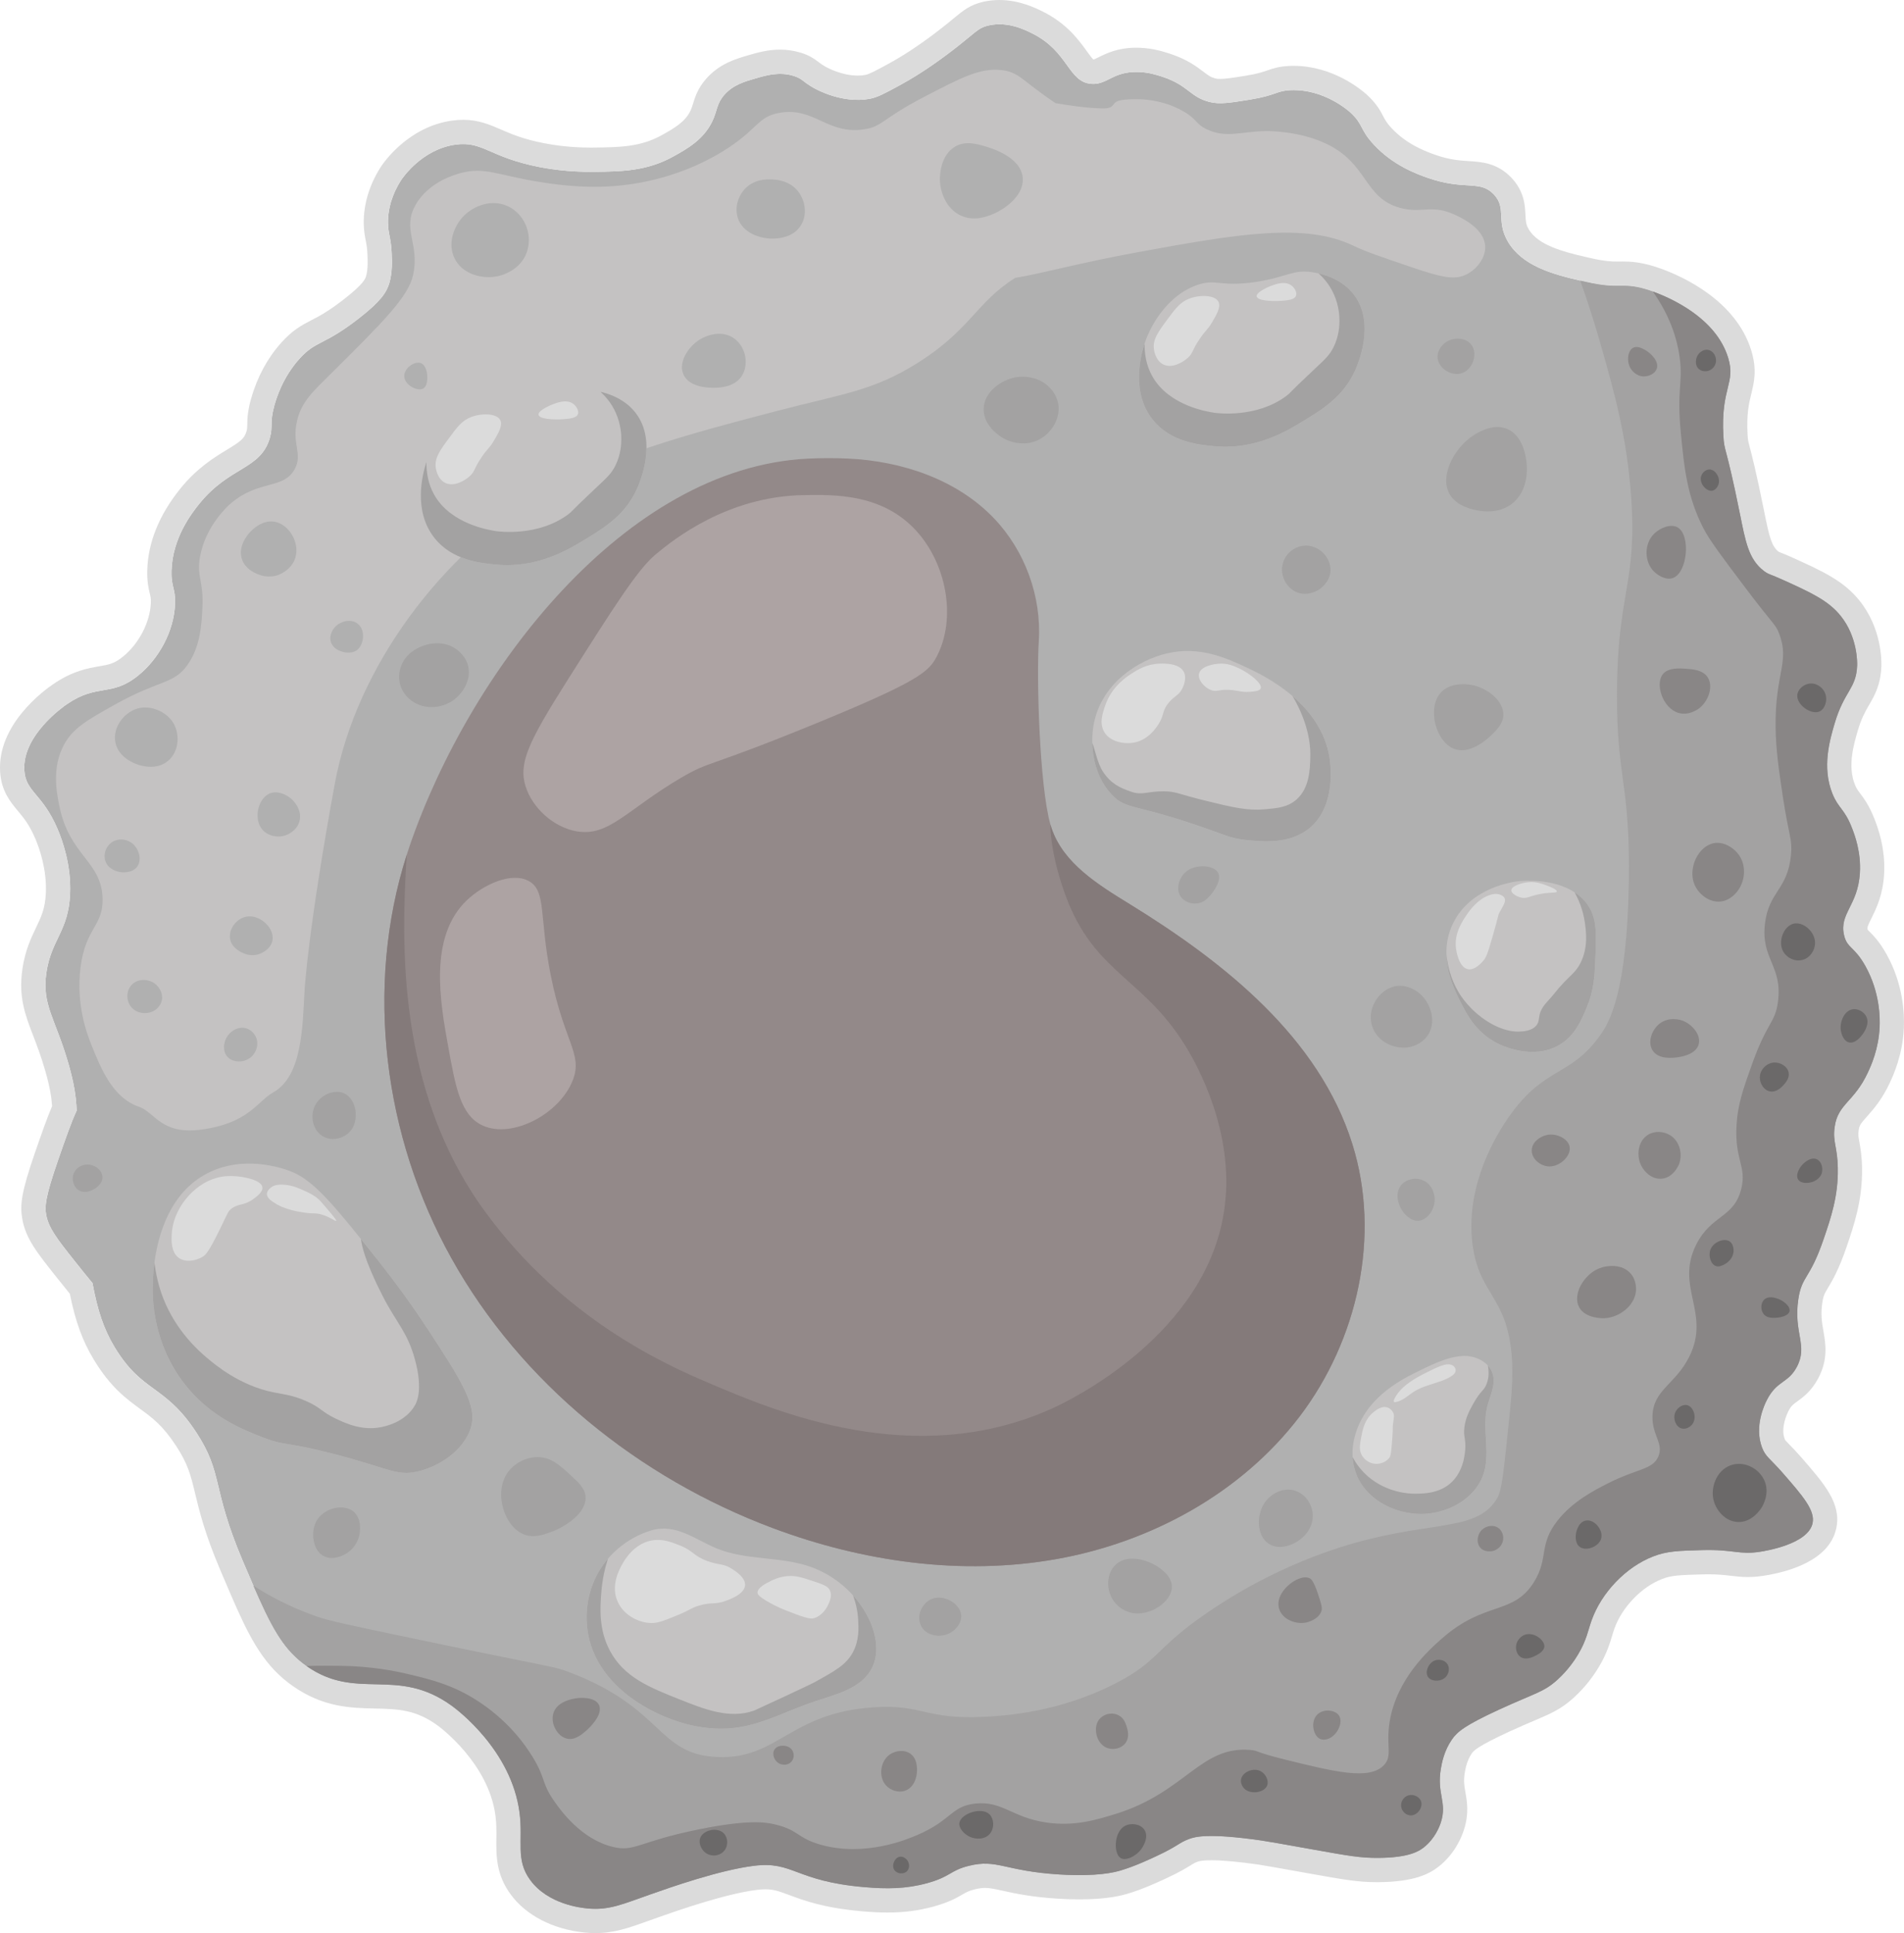 <?xml version="1.0" encoding="UTF-8"?>
<svg id="Capa_2" xmlns="http://www.w3.org/2000/svg" viewBox="0 0 629.395 638.997">
  <defs>
    <style>
      .cls-1 {
        fill: #898686;
      }

      .cls-2 {
        fill: #a3a2a2;
      }

      .cls-3 {
        fill: #c4c2c2;
      }

      .cls-4 {
        fill: #ada3a3;
      }

      .cls-5 {
        fill: #b0b0b0;
      }

      .cls-6 {
        fill: #dbdbdb;
      }

      .cls-7 {
        fill: #938989;
      }

      .cls-8 {
        fill: #6b6969;
      }

      .cls-9 {
        fill: #847a7a;
      }
    </style>
  </defs>
  <g id="Capa_1-2" data-name="Capa_1">
    <g>
      <g>
        <path class="cls-5" d="M621.344,339.445c-.32,7.29-2.77,12.68-3.91,15.13-4.55,9.78-9.92,10.29-10.96,18-.68,5.05.92,6.3,1.05,13.57.16,9.25-2.26,16.34-4.7,23.48-4.63,13.55-7.16,11.94-8.35,19.82-1.69,11.21,3.31,15.28-.52,22.44-2.93,5.48-6.54,4.34-9.91,10.95-.73,1.42-4.22,8.66-1.57,15.66,1.18,3.09,2.55,3.5,6.79,8.34,6.64,7.62,10.84,12.42,9.91,16.7-1.49,6.89-15.57,9.13-17.22,9.39-7.09,1.13-8.75-.81-19.3-.52-7.74.21-11.61.31-16.18,2.09-9.02,3.5-17.09,11.98-20.34,21.13-1.21,3.37-1.63,6.5-4.44,11.21-.99,1.67-3.21,5.09-6.78,8.35-4.6,4.2-7.34,4.41-19.31,9.91-11.59,5.34-13.91,7.41-15.65,9.92-2.61,3.77-3.32,7.72-3.65,9.65-1.41,8.31,2.15,11.08,0,17.74-.41,1.27-1.9,5.37-5.74,8.35-1.59,1.23-4.93,3.31-14.87,3.39-5.96.04-9.82-.66-22.17-2.87-9.65-1.73-14.51-2.59-16.44-2.87-17.8-2.57-22.12-1.22-24-.52-3.58,1.33-3.34,2.19-10.95,5.74-2.59,1.2-7.25,3.37-11.74,4.69-1.91.56-7.54,2.07-20.09,1.31-18.31-1.12-20.6-5.2-30-2.87-6.34,1.56-5.96,3.58-13.83,5.74-7.02,1.92-13.31,1.96-20.87,1.3-22.88-1.99-23.33-8.67-36.39-7.04-11.29,1.4-27.5,7.09-34.04,9.39-9.3,3.26-13.88,5.44-21.13,4.69-1.86-.19-12.87-1.31-18.78-9.39-4.95-6.74-2.29-12.8-3.53-22.3-2.67-20.52-20.5-33.91-22.3-35.22-18.17-13.26-31.42-1.43-48.12-13.22-.39-.28-.79-.57-1.18-.87-6.84-5.23-10.71-12.59-16.4-25.72-1.11-2.54-2.28-5.31-3.56-8.32-10.31-24.3-6.33-28.59-15.26-42.26-10.46-16.01-17.7-12.85-27-28.18-3.7-6.09-5.72-12.45-7.34-21.22-1.73-2.07-3.66-4.49-5.92-7.33-5.74-7.22-8.62-10.92-9.39-15.26-.47-2.63-.43-5.49,3.91-18,2.52-7.25,4.42-12.69,6.17-16.44-.18-4.36-.76-8.67-2.69-15.4-4.35-15.14-8.9-19.45-7.31-30.26,1.62-10.95,7.33-13.61,7.83-26.09.37-9.41-2.51-17.49-4.17-21.39-5.04-11.74-10.51-12.14-10.96-19.3-.73-11.53,12.76-21.01,14.09-21.91,10.09-6.92,14.69-2.33,23.47-9.4,6.9-5.54,11.92-14.69,12.26-23.73.2-5.21-1.33-5.51-1.17-10.96.32-10.83,6.66-18.98,9-21.91,10.14-12.71,20.39-11.41,23.48-21.92,1.19-4.06-.14-4.94,1.56-10.95.6-2.09,2.64-9.04,8.22-15.26,5.52-6.16,7.88-4.23,19.57-13.31,7.34-5.7,9.26-8.68,10.17-11.74,1.03-3.45.88-7.38.78-9.78-.18-4.64-.96-5.97-1.17-9-.55-7.77,3.53-14.06,4.3-15.26.39-.6,6.83-10.21,18-11.74,9.06-1.24,11.13,4.2,27.79,7.43,2.26.44,9.1,1.68,18,1.57,9.11-.11,17.42-.21,26.21-5.09,4.47-2.48,10.02-5.55,12.92-11.74,1.64-3.5,1.34-5.67,3.91-8.61,2.9-3.3,6.65-4.38,10.43-5.47,3.52-1.02,7.81-2.26,12.53-.79,2.92.92,2.95,1.91,6.52,3.92,1.3.73,9.58,5.24,18.52,3.65,2.59-.46,5.03-1.79,9.91-4.44,3.42-1.85,9.04-5.15,16.7-10.95,8.47-6.42,9.01-8.02,12.78-8.87,6.24-1.41,11.84,1.36,14.35,2.61,12.08,5.98,11.88,16.08,19.56,16.69,5.29.43,7.12-4.21,15.66-3.91,3.34.12,5.88.93,7.82,1.56,8.65,2.84,9.16,6.75,15.65,8.35,3.34.83,6.67.29,13.31-.78,8.85-1.43,8.67-2.94,13.56-3.13,10.78-.42,18.82,6.63,19.57,7.3,4.44,4.01,3.08,5.59,7.83,10.7,6.38,6.87,14.1,9.68,17.73,10.96,12.32,4.32,17.28.61,21.92,5.47,4.41,4.64.63,8.77,4.69,15.66,4.72,8,14.74,10.75,23.89,12.86.65.15,1.3.29,1.94.44,11.33,2.58,11.5.05,19.56,2.35.27.08,1.17.34,2.51.82,6.04,2.19,20.87,8.77,24.89,21.87,2.61,8.54-2.45,9.77-1.57,25.83.31,5.56.75,2.4,5.48,25.83,1.85,9.18,2.85,14.91,7.83,18.78,1.63,1.27,1.99,1.01,6.65,3.13,8.9,4.05,14.7,6.68,18.78,11.74,5.68,7.03,5.51,15.59,5.48,16.43-.27,7.72-4.27,8.4-7.44,19.18-1.6,5.46-4.22,14.37-.78,23.08,1.99,5.03,4.03,5.04,6.52,11.48.92,2.37,3.03,8,2.61,14.87-.66,10.84-6.93,13.42-5.22,20.61,1.04,4.34,3.36,3.56,7.05,10.17,4.86,8.73,4.82,17.26,4.69,20.09Z"/>
        <path class="cls-6" d="M330.374,8.015c4.752,0,8.778,1.993,10.8,3,12.08,5.98,11.88,16.08,19.56,16.69.234.019.463.028.684.028,4.625,0,6.678-3.952,14.192-3.952.255,0,.516.004.784.014,3.34.12,5.88.93,7.82,1.56,8.65,2.84,9.16,6.75,15.65,8.35,1.129.281,2.256.405,3.511.405,2.458,0,5.403-.476,9.799-1.184,8.85-1.43,8.67-2.94,13.56-3.13.311-.012.62-.018.927-.018,10.312,0,17.915,6.668,18.643,7.318,4.44,4.01,3.08,5.59,7.83,10.7,6.38,6.87,14.1,9.68,17.73,10.96,12.32,4.32,17.28.61,21.92,5.47,4.41,4.64.63,8.77,4.69,15.66,4.72,8,14.74,10.75,23.89,12.86.65.15,1.3.29,1.94.44,5.045,1.149,7.878,1.284,10.179,1.284.711,0,1.371-.013,2.03-.013,1.999,0,3.988.119,7.35,1.078.27.08,1.17.34,2.51.82,6.04,2.19,20.87,8.77,24.89,21.87,2.61,8.54-2.45,9.77-1.57,25.83.31,5.56.75,2.4,5.48,25.83,1.85,9.18,2.85,14.91,7.83,18.78,1.63,1.27,1.99,1.01,6.65,3.13,8.9,4.05,14.7,6.68,18.78,11.74,5.68,7.03,5.51,15.59,5.48,16.43-.27,7.72-4.27,8.4-7.44,19.18-1.6,5.46-4.22,14.37-.78,23.08,1.99,5.03,4.03,5.04,6.52,11.48.92,2.37,3.03,8,2.61,14.87-.66,10.84-6.93,13.42-5.22,20.61,1.04,4.34,3.36,3.56,7.05,10.17,4.86,8.73,4.82,17.26,4.69,20.09-.32,7.29-2.77,12.68-3.91,15.13-4.55,9.78-9.92,10.29-10.96,18-.68,5.05.92,6.3,1.05,13.57.16,9.25-2.26,16.34-4.7,23.48-4.63,13.55-7.16,11.94-8.35,19.82-1.69,11.21,3.31,15.28-.52,22.44-2.93,5.48-6.54,4.34-9.91,10.95-.73,1.42-4.22,8.66-1.57,15.66,1.18,3.09,2.55,3.5,6.79,8.34,6.64,7.62,10.84,12.42,9.91,16.7-1.49,6.89-15.57,9.13-17.22,9.39-1.627.259-2.968.357-4.196.357-3.744,0-6.438-.907-12.985-.907-.665,0-1.369.009-2.119.03-7.74.21-11.61.31-16.18,2.09-9.02,3.5-17.09,11.98-20.34,21.13-1.21,3.37-1.63,6.5-4.44,11.21-.99,1.67-3.21,5.09-6.78,8.35-4.6,4.2-7.34,4.41-19.31,9.91-11.59,5.34-13.91,7.41-15.65,9.92-2.61,3.77-3.32,7.72-3.65,9.65-1.41,8.31,2.15,11.08,0,17.74-.41,1.27-1.9,5.37-5.74,8.35-1.59,1.23-4.93,3.31-14.87,3.39-.159.001-.317.002-.473.002-5.699,0-9.676-.721-21.697-2.872-9.65-1.73-14.51-2.59-16.44-2.87-7.855-1.134-13.086-1.505-16.64-1.505-4.499-0-6.31.594-7.36.985-3.58,1.33-3.34,2.19-10.95,5.74-2.59,1.2-7.25,3.37-11.74,4.69-1.539.451-5.495,1.52-13.54,1.52-1.938,0-4.114-.062-6.55-.209-14.358-.878-18.866-3.577-24.676-3.577-1.599,0-3.295.204-5.324.707-6.34,1.56-5.96,3.58-13.83,5.74-4.483,1.226-8.669,1.686-13.077,1.686-2.495,0-5.061-.147-7.793-.386-20.43-1.777-22.977-7.293-32.587-7.294-1.152,0-2.405.079-3.803.254-11.29,1.4-27.5,7.09-34.04,9.39-8.057,2.824-12.572,4.838-18.349,4.838-.891,0-1.812-.048-2.781-.148-1.86-.19-12.87-1.31-18.78-9.39-4.95-6.74-2.29-12.8-3.53-22.3-2.67-20.52-20.5-33.91-22.3-35.22-18.17-13.26-31.42-1.43-48.12-13.22-.39-.28-.79-.57-1.18-.87-6.84-5.23-10.71-12.59-16.4-25.72-1.11-2.54-2.28-5.31-3.56-8.32-10.31-24.3-6.33-28.59-15.26-42.26-10.46-16.01-17.7-12.85-27-28.18-3.7-6.09-5.72-12.45-7.34-21.22-1.73-2.07-3.66-4.49-5.92-7.33-5.74-7.22-8.62-10.92-9.39-15.26-.47-2.63-.43-5.49,3.91-18,2.52-7.25,4.42-12.69,6.17-16.44-.18-4.36-.76-8.67-2.69-15.4-4.35-15.14-8.9-19.45-7.31-30.26,1.62-10.95,7.33-13.61,7.83-26.09.37-9.41-2.51-17.49-4.17-21.39-5.04-11.74-10.51-12.14-10.96-19.3-.73-11.53,12.76-21.01,14.09-21.91,10.09-6.92,14.69-2.33,23.47-9.4,6.9-5.54,11.92-14.69,12.26-23.73.2-5.21-1.33-5.51-1.17-10.96.32-10.83,6.66-18.98,9-21.91,10.14-12.71,20.39-11.41,23.48-21.92,1.19-4.06-.14-4.94,1.56-10.95.6-2.09,2.64-9.04,8.22-15.26,5.52-6.16,7.88-4.23,19.57-13.31,7.34-5.7,9.26-8.68,10.17-11.74,1.03-3.45.88-7.38.78-9.78-.18-4.64-.96-5.97-1.17-9-.55-7.77,3.53-14.06,4.3-15.26.39-.6,6.83-10.21,18-11.74.9-.123,1.732-.18,2.515-.18,7.101,0,10.27,4.702,25.275,7.611,2.165.421,8.531,1.577,16.884,1.577.368,0,.74-.002,1.116-.007,9.11-.11,17.42-.21,26.21-5.09,4.47-2.48,10.02-5.55,12.92-11.74,1.64-3.5,1.34-5.67,3.91-8.61,2.9-3.3,6.65-4.38,10.43-5.47,2.358-.683,5.061-1.465,8.008-1.465,1.452,0,2.964.19,4.522.675,2.92.92,2.95,1.91,6.52,3.92,1.107.622,7.281,3.987,14.612,3.987,1.275,0,2.583-.102,3.908-.337,2.59-.46,5.03-1.79,9.91-4.44,3.42-1.85,9.04-5.15,16.7-10.95,8.47-6.42,9.01-8.02,12.78-8.87,1.213-.274,2.403-.39,3.55-.39M330.373,0c-1.802,0-3.591.198-5.316.587-4.365.984-6.658,2.881-9.833,5.507-1.472,1.217-3.303,2.732-6.022,4.793-5.554,4.205-10.828,7.668-15.672,10.288l-.088.048c-3.813,2.071-6.114,3.32-7.411,3.551-.797.142-1.64.214-2.506.214-5.155,0-9.808-2.466-10.688-2.961-1.023-.576-1.563-.988-2.189-1.466-1.548-1.182-3.057-2.231-5.847-3.11-2.236-.697-4.559-1.046-6.93-1.046-4.09,0-7.644,1.03-10.239,1.782-4.352,1.255-9.774,2.818-14.22,7.877-2.763,3.16-3.645,6.026-4.288,8.118-.276.896-.493,1.603-.859,2.382-1.794,3.829-5.723,6.009-9.524,8.117-7.049,3.914-13.844,3.995-22.445,4.099-.346.004-.685.006-1.02.006-6.623,0-12.004-.777-15.352-1.429-6.941-1.346-10.88-3.054-14.355-4.56-3.627-1.572-7.377-3.198-12.451-3.198-1.172,0-2.35.083-3.602.255-14.592,1.999-22.75,13.955-23.632,15.312l-.013.02-.031.048c-4.04,6.294-6.005,13.442-5.532,20.127.121,1.751.379,3.08.607,4.251.252,1.297.469,2.416.549,4.493.078,1.874.207,4.973-.451,7.176-.247.83-.755,2.538-7.406,7.703-5.139,3.991-8.088,5.521-10.689,6.87-3.155,1.636-6.135,3.182-9.934,7.421-4.559,5.082-7.91,11.273-9.955,18.397-1.219,4.308-1.259,6.834-1.288,8.678-.017,1.091-.022,1.421-.26,2.229-.702,2.388-1.849,3.284-6.447,6.075-4.219,2.561-9.998,6.069-15.607,13.101-6.861,8.591-10.477,17.566-10.746,26.672-.112,3.801.427,6.048.821,7.688.281,1.172.409,1.707.352,3.201-.24,6.383-3.965,13.529-9.269,17.788-2.853,2.297-4.596,2.596-7.761,3.137-3.721.637-8.818,1.509-15.224,5.903-3.071,2.079-18.546,13.379-17.555,29.026.398,6.33,3.414,9.94,5.838,12.841,1.864,2.232,3.792,4.539,5.756,9.114,1.44,3.384,3.828,10.244,3.526,17.913-.21,5.231-1.483,7.897-3.245,11.588-1.688,3.535-3.602,7.541-4.505,13.644-1.363,9.269.914,15.203,3.551,22.073,1.229,3.201,2.621,6.83,3.984,11.573,1.48,5.161,2.047,8.589,2.281,11.705-1.695,3.974-3.467,9.073-5.629,15.291-4.613,13.297-5.033,17.545-4.229,22.041,1.141,6.429,4.854,11.1,11.006,18.838,1.831,2.301,3.336,4.187,4.711,5.868,1.852,9.227,4.215,15.669,7.973,21.855,5.501,9.068,10.68,12.852,15.25,16.191,4.017,2.935,7.486,5.47,11.89,12.211,3.969,6.076,4.839,9.689,6.281,15.675,1.425,5.919,3.199,13.285,8.311,25.332l.653,1.536c1.032,2.429,2.006,4.722,2.941,6.863,5.478,12.64,10.044,22.124,18.876,28.877.443.341.915.684,1.375,1.014l.025.018.025.018c10.102,7.132,19.225,7.332,27.274,7.509,7.499.165,13.423.295,20.744,5.638.694.505,16.818,12.42,19.077,29.78.35,2.681.324,5.159.298,7.556-.059,5.557-.126,11.855,4.72,18.454,5.083,6.949,13.988,11.553,24.422,12.619,1.233.128,2.412.19,3.599.19,6.261,0,11.215-1.782,17.488-4.037,1.096-.394,2.261-.813,3.513-1.252,5.994-2.108,21.895-7.7,32.375-9,1.042-.13,1.961-.193,2.816-.193,2.778 0,4.595.677,7.893,1.905,4.837,1.801,11.46,4.268,24,5.359,3.248.284,5.946.416,8.488.416,5.452,0,10.279-.626,15.191-1.97,5.061-1.389,7.651-2.885,9.542-3.977,1.415-.817,2.126-1.228,4.088-1.711,1.312-.325,2.391-.475,3.409-.475,1.616 0,3.32.375,5.899.942,3.99.878,9.453,2.079,18.288,2.62,2.46.149,4.827.225,7.039.225,9.508,0,14.24-1.387,15.795-1.843,5.003-1.471,10.04-3.805,12.746-5.059l.108-.05c4.503-2.101,6.577-3.382,8.092-4.318,1.041-.643,1.355-.837,2.28-1.181.325-.121,1.298-.483,4.569-.483,3.744,0,8.957.479,15.495,1.423,1.798.261,6.857,1.157,16.171,2.826l.309.055c11.963,2.141,16.44,2.942,22.802,2.942l.529-.002c11.797-.095,16.735-2.757,19.718-5.065,5.244-4.07,7.553-9.407,8.463-12.227,1.723-5.338,1.043-9.239.496-12.373-.389-2.232-.67-3.845-.222-6.488.241-1.41.693-4.053,2.338-6.429.526-.759,1.51-2.179,12.414-7.203,3.465-1.592,6.167-2.742,8.338-3.665,5.48-2.332,8.788-3.739,13.023-7.605,4.026-3.677,6.72-7.566,8.27-10.182,2.539-4.256,3.539-7.578,4.342-10.247.251-.833.488-1.62.747-2.342,2.496-7.028,8.947-13.748,15.696-16.367,3.119-1.215,5.709-1.339,13.429-1.548l.069-.002c.674-.019,1.306-.027,1.902-.027,3.254,0,5.36.25,7.397.491,1.722.204,3.502.415,5.588.415,1.744,0,3.529-.149,5.457-.457,7.885-1.243,21.482-4.926,23.792-15.611,1.78-8.189-3.844-14.643-11.628-23.575l-.073-.084c-1.619-1.848-2.869-3.123-3.782-4.054-1.384-1.412-1.391-1.429-1.563-1.88-1.437-3.795.935-8.601,1.211-9.136.909-1.784,1.509-2.217,2.958-3.264,1.845-1.333,4.632-3.346,6.891-7.572,3.374-6.309,2.472-11.509,1.747-15.688-.489-2.819-.951-5.482-.37-9.336.361-2.393.678-2.923,1.855-4.893,1.509-2.525,3.575-5.984,6.154-13.53,2.491-7.288,5.314-15.549,5.129-26.21-.072-4.018-.539-6.602-.881-8.489-.318-1.756-.436-2.413-.24-3.873.228-1.692.672-2.241,2.733-4.557,2.098-2.357,4.971-5.586,7.551-11.132,1.163-2.5,4.254-9.143,4.65-18.159.223-4.858-.219-14.504-5.694-24.34-2.335-4.183-4.386-6.235-5.743-7.593-.163-.163-.368-.369-.509-.517-.002-.009-.005-.019-.007-.029-.169-.709-.157-.96,1.228-3.751,1.595-3.214,3.778-7.615,4.198-14.504.537-8.789-2.229-15.915-3.138-18.257-1.723-4.457-3.455-6.771-4.719-8.461-.856-1.144-1.286-1.719-1.82-3.067-2.423-6.134-.356-13.187,1.011-17.853,1.195-4.063,2.477-6.272,3.716-8.408,1.797-3.096,3.834-6.605,4.049-12.771.073-2.037.066-12.685-7.256-21.747-5.255-6.517-12.118-9.64-21.617-13.963l-.078-.035c-2.011-.915-3.328-1.44-4.199-1.787-.275-.11-.607-.242-.771-.314-.023-.018-.048-.037-.073-.057-2.261-1.757-3.044-4.811-4.708-13.092l-.191-.949c-2.53-12.533-3.882-17.699-4.609-20.475-.6-2.293-.623-2.382-.726-4.218-.377-6.881.477-10.366,1.231-13.441.911-3.718,1.944-7.932.002-14.285-5.064-16.503-22.543-24.423-29.823-27.062-1.499-.537-2.527-.84-2.914-.955l-.049-.014-.04-.012-.04-.011c-4.031-1.15-6.732-1.386-9.547-1.386-.351,0-.701.003-1.056.007-.318.003-.641.006-.977.006-1.757,0-3.999-.084-8.38-1.08-.371-.087-.744-.17-1.119-.254-.272-.061-.545-.122-.818-.185-7.853-1.811-15.771-4.007-18.79-9.123-.959-1.627-1.009-2.737-1.1-4.752-.141-3.107-.354-7.801-4.683-12.357-4.644-4.864-9.851-5.192-14.036-5.456-2.96-.187-6.316-.398-11.041-2.055-2.789-.984-9.352-3.298-14.509-8.851-1.579-1.699-2.065-2.622-2.737-3.899-1.002-1.904-2.249-4.273-5.594-7.295-1.781-1.591-11.157-9.385-24.015-9.385-.41,0-.823.008-1.238.024-3.583.139-5.667.862-7.505,1.5-1.496.519-3.192,1.108-7.022,1.727-3.917.631-6.713,1.082-8.521,1.082-.624,0-1.111-.052-1.578-.168-1.558-.384-2.252-.911-3.929-2.185-2.291-1.74-5.429-4.122-11.153-6.002-2.08-.675-5.52-1.792-10.032-1.955-.371-.013-.726-.019-1.072-.019-6.093,0-9.93,1.908-12.469,3.171-.575.286-1.345.669-1.673.766-.533-.482-1.51-1.835-2.242-2.848-2.617-3.624-6.573-9.1-14.497-13.023-2.291-1.141-7.695-3.832-14.356-3.832h0Z"/>
      </g>
      <path class="cls-7" d="M429.554,468.295c-19.28,25.28-49.12,41.54-80.43,47.08-31.31,5.54-63.92.88-93.7-10.27-44.19-16.54-83.2-47.95-106.18-89.16-22.41-40.18-28.77-89.58-14.8-133.37.35-1.13.72-2.25,1.11-3.37,19.83-57.39,70.86-124.62,131.48-127.6,4.44-.22,8.89-.23,13.35-.02,17.79.84,35.94,6.9,48.23,19.79,10.23,10.73,15.73,25.83,14.77,40.63-.77,11.92.21,47.58,3.83,60.5.13.44.25.85.38,1.23,3.91,11.66,15.4,18.71,25.88,25.15,31.39,19.32,62.53,44.12,73.56,79.28,9.51,30.34,1.79,64.84-17.48,90.13Z"/>
      <g>
        <path class="cls-3" d="M433.147,273.522c-6.674,5.745-16.152,4.695-21.732,4.079-5.034-.564-6.266-1.597-16.299-4.982-20.178-6.804-22.739-5.147-27.174-9.512-4.643-4.574-6.744-11.222-6.874-17.558-.061-2.222.13-4.4.538-6.44,2.664-13.322,14.615-20.847,23.997-23.095,10.875-2.612,19.779,1.519,26.262,4.53,2.716,1.258,9.295,4.305,15.388,9.538,5.624,4.817,10.84,11.508,12.237,20.343.321,2.066,2.248,15.692-6.344,23.095Z"/>
        <path class="cls-2" d="M433.147,273.522c-6.674,5.745-16.152,4.695-21.732,4.079-5.034-.564-6.266-1.597-16.299-4.982-20.178-6.804-22.739-5.147-27.174-9.512-4.643-4.574-6.744-11.222-6.874-17.558.937,2.222,1.663,6.722,3.564,9.577,2.56,3.845,5.402,5.255,9.42,6.626,3.593,1.215,5.242-.226,10.701-.173,4.053.035,4.556.842,13.582,3.055,9.208,2.265,13.938,3.385,19.701,2.89,4.201-.365,7.611-.66,10.528-3.228,4.296-3.801,4.47-9.894,4.582-13.921.087-3.107-.226-8.271-3.229-15.119-.825-1.883-1.727-3.602-2.664-5.173,5.624,4.817,10.84,11.508,12.237,20.343.321,2.066,2.248,15.692-6.344,23.095Z"/>
        <path class="cls-6" d="M383.282,219.373c-4.206.134-7.231,2.008-9.056,3.17-1.811,1.153-6.679,4.35-8.83,10.528-.907,2.604-2.103,6.038-.34,8.943,2.025,3.336,6.805,4.083,10.075,3.396,4.55-.955,7.082-4.873,7.811-6,2.017-3.12,1.07-4.34,3.396-7.132,1.963-2.355,3.397-2.398,4.528-4.755.282-.587,1.578-3.288.453-5.434-1.534-2.924-6.492-2.766-8.037-2.717Z"/>
        <path class="cls-6" d="M409.942,221.109c-1.777-.873-4.204-2.026-7.358-1.698-.684.071-5.603.583-6.226,3.283-.462,2.002,1.625,4.397,3.736,5.321,2.223.973,2.869-.389,7.358.113,2.299.257,3.237.738,5.547.566,1.673-.125,3.392-.253,3.736-1.132.611-1.559-3.38-4.777-6.792-6.453Z"/>
      </g>
      <g>
        <path class="cls-3" d="M527.312,317.908c-.2,4.762-.449,9.532-2.817,15.175-1.82,4.33-3.931,9.349-9.108,12.358-8.942,5.194-19.438-.058-20.593-.656-6.848-3.557-9.873-9.441-11.701-13.006-1.679-3.258-4.803-9.349-4.961-16.33-.075-3.241.49-6.682,2.136-10.114,5.875-12.25,20.411-13.928,22.114-14.095,1.055-.108,10.995-.956,18.117,3.707,1.687,1.097,3.216,2.51,4.429,4.313,2.992,4.421,2.784,9.266,2.385,18.649Z"/>
        <path class="cls-2" d="M527.312,317.908c-.2,4.762-.449,9.532-2.817,15.175-1.82,4.33-3.931,9.349-9.108,12.358-8.942,5.194-19.438-.058-20.593-.656-6.848-3.557-9.873-9.441-11.701-13.006-1.679-3.258-4.803-9.349-4.961-16.33.357,3.424,1.28,7.97,4.089,12.649.582.964,3.64,5.917,9.649,9.649,5.31,3.291,9.166,3.283,10.247,3.249,1.305-.042,4.346-.149,5.851-2.169.789-1.064.64-1.97.972-3.416.673-2.875,2.734-4.321,4.72-6.831,4.787-6.067,6.856-6.449,8.776-10.239,2.618-5.144,1.87-10.463,1.463-13.338-.623-4.463-2.202-7.87-3.399-10.056,1.687,1.097,3.216,2.51,4.429,4.313,2.992,4.421,2.784,9.266,2.385,18.649Z"/>
        <path class="cls-6" d="M496.096,295.818c-1.547-.705-3.185-.13-3.984.163-3.66,1.342-6.25,4.943-6.829,5.772-1.792,2.568-4.636,6.643-3.984,11.788.06.474.844,6.183,3.902,6.829,2.232.471,4.445-2.014,5.04-2.683.972-1.091,1.44-2.102,3.252-8.455,2.028-7.111,1.679-6.679,2.195-7.642.961-1.793,2.298-3.527,1.626-4.797-.293-.553-.856-.81-1.219-.976Z"/>
        <path class="cls-6" d="M511.136,292.648c-1.514-.555-3.3-1.209-5.61-1.057-2.475.163-5.882,1.276-5.935,2.683-.039,1.046,1.781,2.12,3.333,2.439,1.786.367,2.577-.399,5.528-1.057,3.83-.854,6.069-.36,6.179-.976.126-.705-2.744-1.757-3.496-2.033Z"/>
      </g>
      <g>
        <path class="cls-3" d="M287.996,551.815c-3.581,6.433-11.74,8.284-18.726,10.609-8.559,2.858-16.668,7.356-25.602,8.639-8.853,1.257-17.959-.784-26.062-4.554-9.264-4.312-17.742-11.26-21.565-20.719-3.413-8.46-2.682-18.471,1.917-26.345.875-1.486,1.881-2.889,3.006-4.203,1.023-1.188,2.126-2.299,3.316-3.319,3.2-2.748,6.968-4.835,10.992-6.035,8.067-2.394,14.369,2.906,21.491,5.896,4.827,2.018,10.029,2.676,15.258,3.248,5.146.567,10.332,1.042,15.225,2.651,3.735,1.225,7.235,3.13,10.329,5.558,1.591,1.244,3.073,2.631,4.415,4.132,2.081,2.32,3.851,4.929,5.213,7.736,2.534,5.218,3.621,11.638.794,16.704Z"/>
        <path class="cls-2" d="M287.996,551.815c-3.581,6.433-11.74,8.284-18.726,10.609-8.559,2.858-16.668,7.356-25.602,8.639-8.853,1.257-17.959-.784-26.062-4.554-9.264-4.312-17.742-11.26-21.565-20.719-3.413-8.46-2.682-18.471,1.917-26.345.875-1.486,1.881-2.889,3.006-4.203-1.005,3.101-1.854,6.776-2.184,11.032-.395,5.033-.966,12.326,2.902,19.504,4.676,8.678,13.04,12.016,22.888,15.935,8.386,3.334,16.658,6.633,24.814,3.69.346-.133,3.756-1.714,10.56-4.892,8.043-3.754,8.833-4.166,9.66-4.63,6.612-3.668,10.176-5.641,12.368-9.785,2.078-3.949,1.867-7.851,1.703-10.67-.183-3.223-.895-5.899-1.685-8.054,2.081,2.32,3.851,4.929,5.213,7.736,2.534,5.218,3.621,11.638.794,16.704Z"/>
        <path class="cls-6" d="M224.614,510.804c-2.775-1.095-5.782-2.282-9.351-1.568-5.888,1.178-8.922,6.654-9.557,7.8-1.028,1.856-3.959,7.147-1.471,12.526,2.169,4.689,7.293,6.929,11.22,6.939,2.192.006,4.388-.9,8.78-2.712,4.107-1.694,4.098-2.232,6.836-3.05,4.23-1.264,5.096-.234,8.678-1.514,1.514-.541,6.319-2.26,6.55-5.19.205-2.593-3.281-4.773-4.428-5.491-2.874-1.798-4.126-1.121-7.965-2.5-4.762-1.71-4.482-3.343-9.292-5.24Z"/>
        <path class="cls-6" d="M274.348,525.73c-.644-1.434-2.364-2.024-5.779-3.147-3.643-1.197-5.56-1.828-8.32-1.586-2.665.233-4.535,1.142-5.418,1.581-1.6.796-4.523,2.251-4.417,3.945.024.38.223,1.134,3.737,3.121,2.731,1.544,4.969,2.421,5.803,2.744,5.061,1.961,7.62,2.933,9.048,2.532,3.085-.867,4.562-3.993,4.809-4.54.447-.993,1.313-2.92.537-4.65Z"/>
      </g>
      <g>
        <path class="cls-3" d="M491.598,465.146c-1.705,7.12,1.07,14.825-1.103,21.811-2.306,7.438-9.928,12.284-17.649,13.287-10.145,1.337-21.51-4.028-24.786-13.722-.535-1.588-.836-3.226-.936-4.864-.351-5.95,1.989-12.084,5.816-16.78,2.39-2.958,5.315-5.432,8.49-7.504,1.855-1.237,3.811-2.323,5.8-3.309,4.864-2.423,11.081-5.682,16.546-5.85,2.958-.1,6.117,1.036,8.056,3.142.802.869,1.387,1.872,1.688,3.042.919,3.577-1.07,7.153-1.922,10.747Z"/>
        <path class="cls-2" d="M491.598,465.146c-1.705,7.12,1.07,14.825-1.103,21.811-2.306,7.438-9.928,12.284-17.649,13.287-10.145,1.337-21.51-4.028-24.786-13.722-.535-1.588-.836-3.226-.936-4.864,1.07,1.989,2.641,4.262,5.064,6.368,6.435,5.566,14.056,5.716,15.209,5.716,2.975.017,8.724.034,12.752-4.078,4.279-4.379,4.262-11.031,4.245-11.933-.034-2.574-.652-3.226-.318-5.9.384-3.209,1.688-5.582,2.942-7.839,2.54-4.579,3.476-4.095,4.412-6.552.819-2.156.752-4.262.401-6.083.802.869,1.387,1.872,1.688,3.042.919,3.577-1.07,7.153-1.922,10.747Z"/>
        <path class="cls-6" d="M458.619,465.242c-1.929-.635-3.902.989-4.687,1.635-2.866,2.359-3.515,5.792-3.924,7.957-.505,2.675-.878,4.647.327,6.486.851,1.299,2.461,2.488,4.469,2.562,1.708.062,3.46-.693,4.469-2.017.281-.368.604-.912.981-6.595.286-4.317.049-3.228.218-4.523.244-1.869.571-2.842,0-3.924-.049-.092-.644-1.182-1.853-1.581Z"/>
        <path class="cls-6" d="M462.155,460.441c1.05-1.371,2.4-2.533,3.819-3.533,1.831-1.291,3.808-2.359,5.82-3.337,1.884-.915,3.854-1.998,5.909-2.469.784-.179,1.641-.193,2.36.17s1.246,1.173,1.099,1.964c-.128.687-.7,1.197-1.278,1.59-1.014.689-2.145,1.187-3.295,1.612-3.047,1.126-6.313,1.782-9.067,3.506-2.05,1.284-3.864,3.173-6.254,3.543-.111.017-.229.03-.331-.016-.285-.128-.22-.549-.095-.835.346-.787.792-1.516,1.312-2.195Z"/>
      </g>
      <path class="cls-3" d="M155.734,471.615c-2.28,8.01-10.96,13.35-18,14.87-6.74,1.45-9.31-1.19-27.39-5.87-16.25-4.21-15.87-2.52-23.48-5.48-6.51-2.53-17.34-6.74-25.82-17.61-10.44-13.36-10.64-28.21-10.57-32.08.02-1.31.08-4.33.59-8.18,1.23-9.16,5.08-22.97,17.41-29.39,11.91-6.19,24.66-1.81,27.39-.78,6.9,2.58,12.94,9.41,23.43,22.44,1.25,1.56,2.57,3.21,3.96,4.95,8.41,10.53,13.83,18.29,18,24.65,11.03,16.82,16.51,25.37,14.48,32.48Z"/>
      <path class="cls-2" d="M155.734,471.615c-2.28,8.01-10.96,13.35-18,14.87-6.74,1.45-9.31-1.19-27.39-5.87-16.25-4.21-15.87-2.52-23.48-5.48-6.51-2.53-17.34-6.74-25.82-17.61-10.44-13.36-10.64-28.21-10.57-32.08.02-1.31.08-4.33.59-8.18.43,3.76,1.31,7.82,2.93,11.96,4.29,10.91,11.91,17.5,14.35,19.56,2.73,2.31,10.95,9.26,22.17,11.48,2.89.57,6.16.87,10.7,2.87,4.87,2.15,5.11,3.58,9.65,5.74,3.3,1.57,8.74,4.15,15.13,2.87,1.26-.25,8.03-1.61,11.22-7.3.54-.97,2.65-5.03,0-14.87-2.52-9.36-6.18-12.26-10.7-21.13-1.61-3.18-6.4-12.62-7.22-18.91,1.25,1.56,2.57,3.21,3.96,4.95,8.41,10.53,13.83,18.29,18,24.65,11.03,16.82,16.51,25.37,14.48,32.48Z"/>
      <path class="cls-6" d="M77.605,388.788c-1.014-.06-3.258-.175-5.87.522-7.991,2.132-14.757,10.622-15,19.044-.053,1.833-.163,5.626,2.348,7.435,2.266,1.632,5.747.984,7.957-.391.932-.58,1.926-1.469,5.739-9.261,2.528-5.165,2.576-5.765,3.783-6.652,2.35-1.728,4.173-.927,7.174-3.131,1.137-.835,3.225-2.368,3-3.913-.347-2.381-5.993-3.467-9.13-3.652Z"/>
      <path class="cls-6" d="M105.387,396.483c-1.546-1.39-2.988-2.061-4.761-2.869-1.956-.892-3.753-1.693-6.261-1.956-2.883-.303-4.051.384-4.37.587-.304.194-1.743,1.11-1.761,2.413-.02,1.466,1.773,2.533,3.326,3.457,1.218.725,2.231,1.069,3.326,1.435.918.306,2.649.831,5.413,1.239,3.682.544,3.679.067,5.674.587,3.188.831,4.88,2.489,5.152,2.152.123-.152-.131-.603-3.522-4.565-1.728-2.02-1.948-2.236-2.217-2.478Z"/>
      <g>
        <path class="cls-3" d="M447.895,122.582c-3.92,8.57-10.71,12.71-17.02,16.56-5.5,3.36-15.86,9.67-29.52,8.35-5.19-.5-14.43-1.39-20.29-8.74-7.13-8.93-4.1-20.89-2.71-25.17.22-.67.4-1.15.49-1.4.57-1.54,5.29-13.74,16.64-17.88,6.56-2.39,7.61.73,19.73-1.12,10.2-1.56,12.13-4.19,18.64-3.19.39.06,1.11.17,2.05.39,2.98.69,8.12,2.43,11.62,6.99,7.28,9.47,1.34,23.09.37,25.21Z"/>
        <path class="cls-6" d="M393.075,98.74c-2.981,1.16-4.505,3.224-7.371,7.106-2.915,3.947-4.712,6.459-4.262,9.647.061.431.575,3.738,3.125,4.988,2.835,1.39,6.379-.647,8.116-2.223,1.811-1.642,1.272-2.43,4.006-6.406,1.961-2.851,2.493-2.817,3.874-5.141,1.563-2.63,3.117-5.245,2.199-6.988-1.194-2.266-6.191-2.344-9.688-.983Z"/>
        <path class="cls-6" d="M426.886,94.347c-2.181-1.635-5.399-.371-6.971.247-.203.08-4.773,1.908-4.501,3.388.278,1.509,5.405,1.656,8.094,1.459,2.085-.152,4.389-.32,4.911-1.673.429-1.112-.493-2.641-1.534-3.421Z"/>
        <path class="cls-2" d="M447.895,122.582c-3.92,8.57-10.71,12.71-17.02,16.56-5.5,3.36-15.86,9.67-29.52,8.35-5.19-.5-14.43-1.39-20.29-8.74-7.13-8.93-4.1-20.89-2.71-25.17-.03,3.39.53,7.23,2.59,10.86,5.52,9.72,18.27,11.66,20.48,12,.72.1,13.85,1.92,23.87-5.61,1.37-1.03.39-.52,8.74-8.35,3.97-3.73,5.46-5.03,6.78-7.7,1.86-3.74,1.94-7.23,1.96-8.61.02-1.46-.1-4.97-1.83-8.87-1.45-3.27-3.43-5.41-5.04-6.92,2.98.69,8.12,2.43,11.62,6.99,7.28,9.47,1.34,23.09.37,25.21Z"/>
      </g>
      <path class="cls-3" d="M490.954,81.485c.14,3.83-2.82,7.46-6,9.13-4.02,2.11-8.39,1.1-18.52-2.35-10.06-3.42-15.09-5.13-19.05-7.04-16.04-7.74-38.53-3.84-70.95,2.08-20.53,3.76-32.95,7.34-40.84,8.54-12.97,8.15-14.64,17.08-32.47,28.25-14.61,9.14-24.55,10.07-45.91,15.65-28.8,7.52-57.44,15-79.83,28.7-30.44,18.62-59.49,54.98-66.78,94.95-8.87,48.61-9.91,67.83-9.91,67.83-.7,12.77-.87,28.56-10.44,33.91-5.19,2.9-7.987,10.162-23.737,12.262-13.33,1.78-15.313-5.782-20.613-7.562-8.69-2.93-12.67-12.91-15.65-20.35-1.47-3.68-5.18-13.3-3.65-25.57,1.67-13.39,7.57-13.69,7.3-22.95-.35-12.44-11.01-13.97-14.34-30.79-.86-4.31-2.46-12.41,1.56-19.95,2.91-5.45,7.59-8.15,16.83-13.31,14.85-8.29,19.27-6.65,23.87-12.91,4.44-6.05,4.82-13.69,5.08-19.17.44-8.94-1.98-10.17-.78-16.83,1.87-10.33,9.42-16.96,10.18-17.61,9.22-7.88,17.46-4.53,21.13-11.35,2.72-5.05-1.07-8.27.78-16.04,1.51-6.33,5.33-9.68,11.74-16.04,16.7-16.58,25.05-24.87,26.61-32.09,2.24-10.42-3.78-14.93.78-23.09,4.32-7.72,13.36-10.16,14.87-10.56,7.89-2.13,12.45.65,25.04,2.74,4.4.72,14.44,2.39,25.44,1.56,4.43-.33,20.11-1.68,36-11.35,11.99-7.29,11.5-11.65,19.17-12.91,11.44-1.88,15.6,7.31,27.78,5.48,6.08-.91,5.63-3.29,19.57-10.57,12.51-6.53,18.76-9.8,25.83-9,5.96.68,6.51,3.33,17.89,10.93,4.15.67,9.08,1.52,15.11,1.73,5.65.19,2.23-2.37,7.69-2.87,2.66-.25,11.28-.93,19.57,3.91,4.69,2.74,3.74,4.02,7.63,5.87,6.37,3.03,11.3.72,19.37.59.88-.02,11-.1,19.95,4.11,14.12,6.63,12.43,17.9,24.52,21.26,7.26,2.01,10.41-1.34,18.27,2.34,2.25,1.06,9.69,4.55,9.91,10.44Z"/>
      <g>
        <path class="cls-3" d="M210.501,161.717c-3.92,8.57-10.71,12.71-17.02,16.56-5.5,3.36-15.86,9.67-29.52,8.35-5.19-.5-14.43-1.39-20.29-8.74-7.13-8.93-4.1-20.89-2.71-25.17.22-.67.4-1.15.49-1.4.57-1.54,5.29-13.74,16.64-17.88,6.56-2.39,7.61.73,19.73-1.12,10.2-1.56,12.13-4.19,18.64-3.19.39.06,1.11.17,2.05.39,2.98.69,8.12,2.43,11.62,6.99,7.28,9.47,1.34,23.09.37,25.21Z"/>
        <path class="cls-6" d="M155.681,137.875c-2.981,1.16-4.505,3.224-7.371,7.106-2.915,3.947-4.712,6.459-4.262,9.647.061.431.575,3.738,3.125,4.988,2.835,1.39,6.379-.647,8.116-2.223,1.811-1.642,1.272-2.43,4.006-6.406,1.961-2.851,2.493-2.817,3.874-5.141,1.563-2.63,3.117-5.245,2.199-6.988-1.194-2.266-6.191-2.344-9.688-.983Z"/>
        <path class="cls-6" d="M189.492,133.482c-2.181-1.635-5.399-.371-6.971.247-.203.08-4.773,1.908-4.501,3.388.278,1.509,5.405,1.656,8.094,1.459,2.085-.152,4.389-.32,4.911-1.673.429-1.112-.493-2.641-1.534-3.421Z"/>
        <path class="cls-2" d="M210.501,161.717c-3.92,8.57-10.71,12.71-17.02,16.56-5.5,3.36-15.86,9.67-29.52,8.35-5.19-.5-14.43-1.39-20.29-8.74-7.13-8.93-4.1-20.89-2.71-25.17-.03,3.39.53,7.23,2.59,10.86,5.52,9.72,18.27,11.66,20.48,12,.72.1,13.85,1.92,23.87-5.61,1.37-1.03.39-.52,8.74-8.35,3.97-3.73,5.46-5.03,6.78-7.7,1.86-3.74,1.94-7.23,1.96-8.61.02-1.46-.1-4.97-1.83-8.87-1.45-3.27-3.43-5.41-5.04-6.92,2.98.69,8.12,2.43,11.62,6.99,7.28,9.47,1.34,23.09.37,25.21Z"/>
      </g>
      <path class="cls-2" d="M621.344,339.445c-.32,7.29-2.77,12.68-3.91,15.13-4.55,9.78-9.92,10.29-10.96,18-.68,5.05.92,6.3,1.05,13.57.16,9.25-2.26,16.34-4.7,23.48-4.63,13.55-7.16,11.94-8.35,19.82-1.69,11.21,3.31,15.28-.52,22.44-2.93,5.48-6.54,4.34-9.91,10.95-.73,1.42-4.22,8.66-1.57,15.66,1.18,3.09,2.55,3.5,6.79,8.34,6.64,7.62,10.84,12.42,9.91,16.7-1.49,6.89-15.57,9.13-17.22,9.39-7.09,1.13-8.75-.81-19.3-.52-7.74.21-11.61.31-16.18,2.09-9.02,3.5-17.09,11.98-20.34,21.13-1.21,3.37-1.63,6.5-4.44,11.21-.99,1.67-3.21,5.09-6.78,8.35-4.6,4.2-7.34,4.41-19.31,9.91-11.59,5.34-13.91,7.41-15.65,9.92-2.61,3.77-3.32,7.72-3.65,9.65-1.41,8.31,2.15,11.08,0,17.74-.41,1.27-1.9,5.37-5.74,8.35-1.59,1.23-4.93,3.31-14.87,3.39-5.96.04-9.82-.66-22.17-2.87-9.65-1.73-14.51-2.59-16.44-2.87-17.8-2.57-22.12-1.22-24-.52-3.58,1.33-3.34,2.19-10.95,5.74-2.59,1.2-7.25,3.37-11.74,4.69-1.91.56-7.54,2.07-20.09,1.31-18.31-1.12-20.6-5.2-30-2.87-6.34,1.56-5.96,3.58-13.83,5.74-7.02,1.92-13.31,1.96-20.87,1.3-22.88-1.99-23.33-8.67-36.39-7.04-11.29,1.4-27.5,7.09-34.04,9.39-9.3,3.26-13.88,5.44-21.13,4.69-1.86-.19-12.87-1.31-18.78-9.39-4.95-6.74-2.29-12.8-3.53-22.3-2.67-20.52-20.5-33.91-22.3-35.22-18.6-13.57-32.04-.86-49.3-14.09-6.84-5.23-10.71-12.59-16.4-25.72,5.14,3.33,11.52,6.76,19.57,9.72,4.31,1.58,6.86,2.21,26.08,6.26,54.19,11.42,52.94,10.46,58.44,12.52,31.67,11.87,29.26,27.32,49.3,28.17,20.08.85,23.8-14.59,51.65-16.43,16.41-1.09,16.83,4.16,36.79,3.13,6.75-.35,24.42-1.44,43.04-10.96,14.63-7.48,13.09-11.59,30.52-23.48,5.64-3.84,23.83-16.04,48.92-23.08,26.07-7.33,40.54-3.73,46.95-14.87,1.38-2.4,1.96-7.86,3.13-18.79,1.46-13.64,2.24-20.9,1.57-28.56-1.7-19.38-10.79-19.86-12.92-36.39-2.82-21.97,10.75-40.47,12.92-43.44,11.31-15.42,19.69-12.14,29.35-25.82,2.89-4.1,8.8-13.85,9.39-50.48.51-32.51-4-34.1-3.92-62.22.11-33.87,6.67-36.22,4.7-64.95-1.38-20.04-5.68-35.13-10.17-50.87-2.25-7.87-4.5-14.77-6.68-20.83.65.15,1.3.29,1.94.44,11.33,2.58,11.5.05,19.56,2.35,1.48.42,22.49,6.7,27.4,22.69,2.61,8.54-2.45,9.77-1.57,25.83.31,5.56.75,2.4,5.48,25.83,1.85,9.18,2.85,14.91,7.83,18.78,1.63,1.27,1.99,1.01,6.65,3.13,8.9,4.05,14.7,6.68,18.78,11.74,5.68,7.03,5.51,15.59,5.48,16.43-.27,7.72-4.27,8.4-7.44,19.18-1.6,5.46-4.22,14.37-.78,23.08,1.99,5.03,4.03,5.04,6.52,11.48.92,2.37,3.03,8,2.61,14.87-.66,10.84-6.93,13.42-5.22,20.61,1.04,4.34,3.36,3.56,7.05,10.17,4.86,8.73,4.82,17.26,4.69,20.09Z"/>
      <path class="cls-1" d="M621.344,339.445c-.32,7.29-2.77,12.68-3.91,15.13-4.55,9.78-9.92,10.29-10.96,18-.68,5.05.92,6.3,1.05,13.57.16,9.25-2.26,16.34-4.7,23.48-4.63,13.55-7.16,11.94-8.35,19.82-1.69,11.21,3.31,15.28-.52,22.44-2.93,5.48-6.54,4.34-9.91,10.95-.73,1.42-4.22,8.66-1.57,15.66,1.18,3.09,2.55,3.5,6.79,8.34,6.64,7.62,10.84,12.42,9.91,16.7-1.49,6.89-15.57,9.13-17.22,9.39-7.09,1.13-8.75-.81-19.3-.52-7.74.21-11.61.31-16.18,2.09-9.02,3.5-17.09,11.98-20.34,21.13-1.21,3.37-1.63,6.5-4.44,11.21-.99,1.67-3.21,5.09-6.78,8.35-4.6,4.2-7.34,4.41-19.31,9.91-11.59,5.34-13.91,7.41-15.65,9.92-2.61,3.77-3.32,7.72-3.65,9.65-1.41,8.31,2.15,11.08,0,17.74-.41,1.27-1.9,5.37-5.74,8.35-1.59,1.23-4.93,3.31-14.87,3.39-5.96.04-9.82-.66-22.17-2.87-9.65-1.73-14.51-2.59-16.44-2.87-17.8-2.57-22.12-1.22-24-.52-3.58,1.33-3.34,2.19-10.95,5.74-2.59,1.2-7.25,3.37-11.74,4.69-1.91.56-7.54,2.07-20.09,1.31-18.31-1.12-20.6-5.2-30-2.87-6.34,1.56-5.96,3.58-13.83,5.74-7.02,1.92-13.31,1.96-20.87,1.3-22.88-1.99-23.33-8.67-36.39-7.04-11.29,1.4-27.5,7.09-34.04,9.39-9.3,3.26-13.88,5.44-21.13,4.69-1.86-.19-12.87-1.31-18.78-9.39-4.95-6.74-2.29-12.8-3.53-22.3-2.67-20.52-20.5-33.91-22.3-35.22-18.17-13.26-31.42-1.43-48.12-13.22,4.18-.13,8.18-.09,11.38-.05,9.97.12,17.79,1.66,22.3,2.74,7.25,1.74,14.1,3.38,21.91,8.22,4.19,2.59,12.76,8.64,19.18,19.17,4.42,7.25,2.83,8.43,7.04,14.48,1.99,2.85,8.86,12.72,19.57,15.26,7.19,1.71,8.18-1.76,28.56-5.87,16.18-3.25,21.87-2.33,25.05-1.56,7.79,1.88,7.19,4.45,14.87,6.65,14.72,4.22,28.88-1.82,31.95-3.13,11.52-4.91,11.26-9.6,19.31-10.44,8.95-.93,12.03,4.59,23.47,6.27,9.33,1.36,16.69-.93,22.96-2.87,23.01-7.15,28-22.48,44.35-21.13,3.01.24,1.22.63,11.35,3.13,16.77,4.14,28.06,6.92,32.87,1.95,3.03-3.13.61-6.37,1.95-14.48,2.36-14.27,13.09-23.74,17.22-27.39,14.34-12.66,23.58-7.57,30.52-18.78,4.91-7.93,1.37-12.23,7.83-20.35,5.01-6.3,12.04-9.89,16.43-12.13,9.93-5.06,14.97-4.53,16.83-9,1.8-4.34-2.12-6.87-1.96-13.3.22-8.7,7.55-10.43,12.13-19.57,7.28-14.52-4.77-23.08,2.35-37.17,5-9.9,12.46-8.68,14.87-18.39,1.86-7.5-2.27-9.49-1.56-21.13.41-6.85,2.18-11.82,5.08-19.96,5.11-14.33,7.68-13.64,8.61-20.74,1.57-11.95-5.7-14.05-4.3-25.83,1.26-10.66,7.48-11.14,8.61-22.69.51-5.32-.72-6.05-2.74-19.57-1.29-8.62-2.26-15.1-2.35-22.69-.21-18.01,4.76-21.46,1.17-30.91-1.2-3.17-1.68-2.57-10.95-14.87-8.01-10.63-12.02-15.94-14.09-19.96-5.43-10.55-6.37-20.22-7.44-31.31-1.43-14.82.73-16.63-.39-25.04-1.18-8.83-4.8-16.11-8.88-21.91,6.04,2.19,20.87,8.77,24.89,21.87,2.61,8.54-2.45,9.77-1.57,25.83.31,5.56.75,2.4,5.48,25.83,1.85,9.18,2.85,14.91,7.83,18.78,1.63,1.27,1.99,1.01,6.65,3.13,8.9,4.05,14.7,6.68,18.78,11.74,5.68,7.03,5.51,15.59,5.48,16.43-.27,7.72-4.27,8.4-7.44,19.18-1.6,5.46-4.22,14.37-.78,23.08,1.99,5.03,4.03,5.04,6.52,11.48.92,2.37,3.03,8,2.61,14.87-.66,10.84-6.93,13.42-5.22,20.61,1.04,4.34,3.36,3.56,7.05,10.17,4.86,8.73,4.82,17.26,4.69,20.09Z"/>
      <path class="cls-5" d="M325.561,48.353c-2.706-.79-6.297-1.837-9.652,0-5.23,2.864-5.229,10.188-5.217,10.957.061,4.151,2.046,9.778,7.043,12,4.414,1.963,8.731.181,10.435-.522,3.984-1.644,10.404-6.151,9.913-12-.584-6.951-10.425-9.823-12.522-10.435Z"/>
      <path class="cls-5" d="M255.126,59.31c-1.367-.057-5.96-.248-9.13,3.391-2.126,2.44-3.167,6.092-2.087,9.391,1.693,5.17,7.726,6.816,11.478,6.783,1.26-.011,6.708-.06,9.391-4.435,2.178-3.551,1.366-8.049-.783-10.957-2.901-3.925-7.623-4.122-8.87-4.174Z"/>
      <path class="cls-5" d="M168.648,68.57c-5.719-3.218-12.22-.578-15.652,3.13-2.921,3.156-5.159,8.746-2.739,13.696,2.693,5.508,9.565,6.971,14.478,5.87.745-.167,7.2-1.728,9.391-7.826,1.901-5.292-.17-11.882-5.478-14.87Z"/>
      <path class="cls-5" d="M242.865,112.005c-4.077-3.102-9.319-1.278-12,.522-3.399,2.281-6.703,7.222-4.957,11.217,2.007,4.591,9.159,4.454,10.174,4.435,1.774-.034,6.696-.128,9.13-3.913,2.371-3.687,1.426-9.389-2.348-12.261Z"/>
      <path class="cls-5" d="M90.778,172.462c-3.717-.654-6.741,2.106-7.435,2.739-2.141,1.954-4.719,5.927-3.326,9.783,1.089,3.015,4.007,4.305,4.891,4.696.788.349,3.676,1.571,7.043.391.284-.099,4.418-1.621,5.674-5.674,1.536-4.956-2.041-11.09-6.848-11.935Z"/>
      <path class="cls-5" d="M118.17,206.114c-2.311-1.737-5.882-.713-7.63,1.369-.188.224-1.891,2.318-1.174,4.696.752,2.492,3.609,3.456,5.478,3.522.624.022,1.986.069,3.13-.783,2.348-1.749,2.993-6.701.196-8.804Z"/>
      <path class="cls-5" d="M52.039,234.679c-.838-.331-3.68-1.407-6.848-.391-4.313,1.383-8.032,6.262-7.043,11.152,1.026,5.072,6.473,6.972,7.239,7.239.874.305,6.207,2.165,10.174-1.174,3.475-2.925,3.869-8.128,2.152-11.739-1.633-3.434-4.859-4.765-5.674-5.087Z"/>
      <path class="cls-5" d="M96.257,264.027c-1.581-1.36-4.498-2.79-7.043-1.761-3.976,1.607-5.583,8.622-2.348,12.13,1.758,1.907,4.795,2.615,7.435,1.761.337-.109,3.771-1.284,4.696-4.696,1.094-4.036-2.417-7.158-2.739-7.435Z"/>
      <path class="cls-5" d="M43.039,278.31c-1.613-.95-4.072-1.267-6.065.098-1.952,1.337-2.892,3.9-2.152,6.163.993,3.039,4.388,3.628,4.989,3.717.278.041,3.904.524,5.576-1.859,1.713-2.441.403-6.5-2.348-8.12Z"/>
      <path class="cls-5" d="M84.909,303.353c-.545-.2-2.199-.78-4.109-.196-2.982.914-5.39,4.304-4.696,7.435.595,2.684,3.201,3.956,3.913,4.304.638.312,2.745,1.3,5.283.587.249-.07,3.899-1.156,4.696-4.304.849-3.355-2.126-6.74-5.087-7.826Z"/>
      <path class="cls-5" d="M84.518,342.614c-.132-.266-1.113-2.174-3.261-2.739-2.593-.682-5.235,1.027-6.391,3.131-.959,1.743-1.292,4.476.261,6.261,1.176,1.351,2.871,1.515,3.391,1.565,1.876.181,4.022-.557,5.348-2.348,1.153-1.558,1.647-3.858.652-5.87Z"/>
      <path class="cls-5" d="M50.996,325.005c-2.146-1.466-5.571-1.584-7.565.652-1.694,1.901-1.718,4.787-.391,6.783,1.772,2.665,5.47,3.011,7.826,1.696.312-.174,2.126-1.229,2.609-3.391.519-2.321-.793-4.588-2.478-5.739Z"/>
      <path class="cls-5" d="M139.105,120.027c-2.112-.784-5.508,1.69-5.478,4.304.034,2.926,4.349,5.166,6.261,4.109,1.362-.753,1.368-3.106,1.37-3.717.003-1.315-.397-4.044-2.152-4.696Z"/>
      <path class="cls-2" d="M498.126,141.744c-3.932-1.593-7.94.438-9.391,1.174-7.326,3.713-13.165,13.931-9.587,20.348,2.36,4.232,7.927,5.219,9.391,5.478,1.432.254,6.714,1.19,11.152-2.152,5.94-4.472,5.081-12.625,4.891-14.087-.193-1.482-1.117-8.597-6.457-10.761Z"/>
      <path class="cls-2" d="M486.387,113.962c-1.769-2.343-5.646-2.6-8.217-.978-1.671,1.054-3.214,3.167-2.935,5.478.411,3.397,4.617,6.038,8.022,4.891,3.665-1.235,5.317-6.495,3.13-9.391Z"/>
      <path class="cls-2" d="M346.496,127.657c-4.309-4.022-10.123-3.052-10.761-2.935-4.658.856-10.398,4.685-10.565,10.37-.182,6.191,6.387,9.738,6.848,9.978.68.354,6.129,3.074,11.543.196,4.149-2.205,7.053-7.045,6.261-11.739-.542-3.216-2.627-5.217-3.326-5.87Z"/>
      <path class="cls-2" d="M487.039,226.527c-.684-.155-7.115-1.518-10.696,2.348-4.798,5.178-1.674,16.71,4.696,18.783,5.495,1.788,11.412-4.111,12.261-4.957,1.621-1.616,3.543-3.532,3.652-6.261.188-4.69-5.096-8.821-9.913-9.913Z"/>
      <path class="cls-2" d="M431.735,180.353c-3.349-.004-6.495,2.236-7.565,5.478-1.319,3.995.876,8.41,4.435,9.913,3.547,1.498,6.923-.544,7.304-.783.282-.177,3.869-2.508,3.913-6.522.045-4.099-3.627-8.082-8.087-8.087Z"/>
      <path class="cls-2" d="M460.952,326.049c-4.93,1.129-9.133,7.031-7.435,12.913,1.683,5.829,8.171,8.215,12.913,7.044.564-.139,4.017-1.049,5.87-4.304,2.555-4.489.494-10.679-3.522-13.696-.85-.638-4.037-2.825-7.826-1.956Z"/>
      <path class="cls-2" d="M402.648,288.483c-1.529-2.74-8.272-3.101-11.348.391-1.491,1.694-2.697,4.948-1.044,7.435,1.357,2.041,4.064,2.7,6.13,2.217,1.549-.362,2.502-1.311,3.261-2.087,1.721-1.759,4.301-5.625,3-7.957Z"/>
      <path class="cls-2" d="M428.083,492.744c-3.932-1.239-7.581,1.017-9.391,3.131-3.532,4.123-3.525,11.745.783,14.478,3.652,2.318,8.972.218,11.739-2.739.545-.583,2.998-3.204,2.739-7.043-.216-3.192-2.27-6.692-5.87-7.826Z"/>
      <path class="cls-2" d="M381.909,517.396c-3.178-1.864-9.58-3.787-13.304,0-2.513,2.555-2.789,6.675-1.565,9.783,1.22,3.097,3.923,5.174,6.652,5.87,6.144,1.567,13.756-3.522,13.696-8.609-.046-3.857-4.488-6.463-5.478-7.043Z"/>
      <path class="cls-2" d="M307.561,528.744c-2.808,1.427-4.703,5.369-3.13,8.609,1.627,3.353,6.024,4.005,9,2.739,2.421-1.03,4.579-3.616,4.304-6.261-.41-3.953-6.156-7.13-10.174-5.087Z"/>
      <path class="cls-2" d="M188.083,487.136c-3.144-2.857-5.835-5.302-9.913-5.478-4.065-.175-8.194,1.961-10.435,5.217-4.609,6.699-1.001,17.815,5.478,20.348,3.213,1.256,6.389.111,8.87-.783,4.673-1.684,11.889-6.252,11.478-11.739-.208-2.776-2.284-4.663-5.478-7.565Z"/>
      <path class="cls-2" d="M116.996,499.788c-2.96-2.637-8.5-1.6-11.348,1.565-2.837,3.152-2.052,7.358-1.956,7.826.207,1.019.757,3.72,3.131,5.087,2.931,1.688,6.295-.013,7.043-.391,2.833-1.432,4.759-4.319,5.087-7.435.085-.809.473-4.488-1.956-6.652Z"/>
      <path class="cls-2" d="M113.735,361.397c-3.208-1.44-7.867.441-9.652,4.174-1.681,3.516-.64,8.313,2.87,10.174,2.931,1.554,6.607.541,8.609-1.565,3.434-3.613,2.374-10.897-1.826-12.783Z"/>
      <path class="cls-2" d="M28.952,384.94c-1.715-.017-3.673.892-4.5,2.739-.95,2.123-.114,4.834,1.761,5.87,1.605.886,3.365.211,3.913,0,1.488-.571,3.943-2.239,3.717-4.696-.213-2.313-2.671-3.892-4.891-3.913Z"/>
      <path class="cls-2" d="M150.452,214.331c-3.697-2.435-7.655-1.609-8.804-1.37-.769.16-6.883,1.539-9,7.044-.285.741-1.323,3.566-.196,6.848,1.18,3.436,3.937,5.05,4.696,5.478,4,2.259,9.38,1.732,13.109-1.174,2.841-2.214,5.574-6.473,4.5-10.957-.846-3.532-3.628-5.424-4.304-5.87Z"/>
      <path class="cls-1" d="M557.213,221.049c-2.057-.137-5.832-.389-7.565,1.826-2.584,3.304.013,11.279,5.217,12.783,3.24.936,6.129-1.028,6.522-1.304,3.352-2.355,5.077-7.386,3.13-10.435-1.588-2.488-5.021-2.717-7.304-2.869Z"/>
      <path class="cls-1" d="M554.605,174.353c-2.278-1.346-5.865.144-7.826,2.087-3.374,3.343-3.26,9.338,0,12.522,1.309,1.279,3.985,2.942,6.261,2.087,4.814-1.808,5.884-14.144,1.565-16.696Z"/>
      <path class="cls-1" d="M543.713,115.625c-.819-.447-2.48-1.355-3.815-.685-1.855.932-2.269,4.506-.88,6.848.137.232,1.629,2.652,4.402,2.641,1.636-.007,3.591-.859,4.207-2.446.956-2.465-1.882-5.249-3.913-6.359Z"/>
      <path class="cls-1" d="M574.431,282.092c-1.635-2.001-4.663-3.947-7.826-3.391-5.224.918-8.674,8.284-6.522,13.565,1.263,3.1,4.712,6.109,8.609,5.739,3.541-.336,5.566-3.282,6-3.913,2.28-3.316,2.648-8.44-.261-12Z"/>
      <path class="cls-1" d="M556.235,337.397c-.276-.106-4.348-1.589-7.63.978-2.603,2.035-4.032,6.087-2.348,8.804,1.926,3.109,6.712,2.511,8.022,2.348,1.03-.129,6.263-.782,7.239-4.304.864-3.119-2.128-6.616-5.283-7.826Z"/>
      <path class="cls-1" d="M511.431,375.157c-2.195.434-5.034,2.252-5.087,5.087-.053,2.823,2.688,4.936,5.087,5.283,3.876.56,8.004-3.327,7.435-6.457-.478-2.631-4.243-4.544-7.435-3.913Z"/>
      <path class="cls-1" d="M551.931,375.157c-2.093-1.217-5.006-1.415-7.239,0-3.337,2.115-3.783,6.961-2.152,10.174.996,1.961,3.386,4.537,6.652,4.304,4.067-.29,5.788-4.673,5.87-4.891,1.232-3.292.19-7.657-3.131-9.587Z"/>
      <path class="cls-1" d="M538.952,420.875c-2.717-3.007-7.463-2.793-10.435-1.565-5.01,2.071-8.758,8.585-6.522,12.783,2.061,3.868,8.08,3.665,8.348,3.652,4.926-.232,9.93-4.046,10.435-8.87.051-.483.329-3.615-1.826-6Z"/>
      <path class="cls-1" d="M495.387,505.136c-1.675-1.264-4.091-.788-5.478.522-1.636,1.545-1.987,4.387-.522,6,1.463,1.611,3.901,1.077,4.043,1.044,1.551-.365,3.021-1.599,3.391-3.391.293-1.416-.103-3.169-1.435-4.174Z"/>
      <path class="cls-1" d="M432.909,521.701c-1.429-.68-3.034-.039-3.783.261-3.434,1.373-7.903,5.97-6.13,10.304,1.341,3.278,5.578,4.756,8.87,4.043.31-.067,4.02-.925,4.957-3.783.363-1.109-.144-2.667-1.174-5.739-1.454-4.337-2.29-4.873-2.739-5.087Z"/>
      <path class="cls-1" d="M442.561,566.994c-1.295-1.803-4.915-2.187-6.946-.391-2.512,2.221-1.616,6.915.587,8.12,1.138.622,2.421.202,2.739.098,2.998-.981,5.286-5.506,3.62-7.826Z"/>
      <path class="cls-1" d="M369.778,566.994c-1.835-.969-4.276-.645-5.87.783-2.531,2.266-1.382,5.928-1.272,6.261.153.461.984,2.964,3.522,3.815,2.025.679,4.542.107,5.87-1.663,1.484-1.978.718-4.431.391-5.478-.306-.981-.868-2.782-2.641-3.717Z"/>
      <path class="cls-1" d="M301.104,579.81c-2.036-1.587-5.14-1.167-7.043.196-3.047,2.181-3.776,7.319-1.174,10.174,1.484,1.629,4.042,2.502,6.261,1.761,3.402-1.136,4.308-5.499,3.913-8.217-.116-.8-.391-2.693-1.956-3.913Z"/>
      <path class="cls-1" d="M259.822,577.168c-1.157-.286-3.002-.143-3.815,1.174-.92,1.49-.062,3.744,1.565,4.598,1.218.639,3.057.594,4.109-.685.888-1.08.888-2.641.196-3.717-.658-1.024-1.737-1.291-2.054-1.37Z"/>
      <path class="cls-1" d="M189.191,561.614c-1.24.305-5.212,1.28-6.261,4.696-1.047,3.41,1.301,7.685,4.5,8.413,2.645.602,4.962-1.429,6.457-2.739.428-.376,5.719-5.109,4.109-8.413-1.273-2.611-6.032-2.638-8.804-1.956Z"/>
      <path class="cls-2" d="M470.539,390.223c-2.542-1.165-5.586-.46-7.239,1.37-2.699,2.988-.884,8.081,1.761,10.37.51.442,1.999,1.73,3.913,1.565,2.972-.256,5.377-3.877,5.283-7.239-.009-.335-.196-4.451-3.717-6.065Z"/>
      <path class="cls-8" d="M597.909,226.005c-1.936.35-3.583,1.948-3.783,3.652-.386,3.304,4.693,6.837,7.435,5.478,1.722-.853,2.731-3.74,1.696-6.13-.868-2.004-3.066-3.413-5.348-3Z"/>
      <path class="cls-8" d="M565.039,155.179c-1.264.022-2.423,1.147-2.739,2.348-.595,2.26,1.748,4.976,3.652,4.696,1.146-.169,1.991-1.402,2.217-2.478.435-2.073-1.209-4.598-3.13-4.565Z"/>
      <path class="cls-8" d="M564.713,115.657c-1.719-.353-3.026,1.118-3.13,1.239-1.154,1.341-1.441,3.734-.065,5.022.924.866,2.32.97,3.391.587,1.407-.503,2.3-1.866,2.348-3.261.054-1.565-.952-3.26-2.543-3.587Z"/>
      <path class="cls-8" d="M592.952,305.31c-3.358.753-5.426,6.071-3.391,9.391,1.133,1.849,3.668,3.291,6.261,2.609,2.646-.696,4.108-3.277,4.174-5.478.113-3.779-3.865-7.235-7.043-6.522Z"/>
      <path class="cls-8" d="M616.822,335.831c-.841-1.478-2.643-2.432-4.304-2.217-2.832.366-4.307,4.004-4.043,6.652.138,1.38.884,3.863,2.739,4.304,2.109.502,4-2.027,4.435-2.609.45-.602,2.647-3.541,1.174-6.13Z"/>
      <path class="cls-8" d="M586.561,351.223c-2.566.076-4.818,2.371-4.826,4.957-.006,1.952,1.267,4.12,3.261,4.565,2.298.513,4.134-1.577,4.696-2.217.6-.683,1.947-2.217,1.565-4.044-.414-1.982-2.657-3.321-4.696-3.261Z"/>
      <path class="cls-8" d="M602.278,387.549c.37-1.593-.213-3.705-1.761-4.37-1.693-.726-3.5.724-3.978,1.109-1.66,1.333-3.19,4.093-2.087,5.674.925,1.326,3.279,1.213,4.696.717.353-.123,2.615-.914,3.13-3.13Z"/>
      <path class="cls-8" d="M571.789,410.375c-1.804-1.234-5.364.117-6.359,2.641-.803,2.038.058,4.861,1.761,5.478.946.343,1.888-.09,2.543-.391,1.531-.703,3.343-2.399,3.326-4.696-.002-.33-.016-2.173-1.272-3.033Z"/>
      <path class="cls-8" d="M587.246,429.157c-.771-.22-2.729-.777-4.011.391-1.321,1.205-1.29,3.666-.098,4.989.991,1.099,2.489,1.085,3.522,1.076,1.546-.014,4.511-.537,4.891-2.152.389-1.65-2.102-3.677-4.304-4.304Z"/>
      <path class="cls-8" d="M557.702,464.473c-1.557-.367-3.418.951-4.011,2.641-.695,1.981.31,4.599,2.25,5.087,1.461.368,3.017-.584,3.717-1.761,1.249-2.099.117-5.479-1.956-5.967Z"/>
      <path class="cls-8" d="M583.221,489.346c-1.692-3.759-6.09-6.231-10.269-5.244-5.095,1.204-7.575,7.008-6.554,11.58.794,3.557,3.907,7.26,8.084,7.428,4.685.189,7.49-4.199,7.865-4.807.38-.616,2.797-4.684.874-8.958Z"/>
      <path class="cls-8" d="M529.3,506.701c-.482-2.253-2.88-4.584-5.217-4.043-2.532.586-3.101,4.102-3.13,4.304-.055.375-.446,3.025,1.174,4.304,2.028,1.601,6.059.146,7.043-2.348.384-.974.207-1.858.13-2.217Z"/>
      <path class="cls-8" d="M510.517,544.266c.114-2.152-3.482-4.896-6.391-3.913-1.575.532-2.945,2.157-3,4.043-.006.211-.033,2.207,1.435,3.261,1.811,1.3,4.294.018,5.087-.391.765-.395,2.787-1.439,2.87-3Z"/>
      <path class="cls-8" d="M478.463,550.071c-.894-1.363-2.68-1.637-3.913-1.272-2.269.672-3.631,3.796-2.543,5.478,1.069,1.655,4.399,1.75,5.967,0,.891-.994,1.411-2.802.489-4.207Z"/>
      <path class="cls-8" d="M469.692,595.266c-.664-1.55-2.911-2.49-4.696-1.565-1.414.732-2.197,2.459-1.696,4.043.45,1.42,1.817,2.365,3.13,2.348,2.226-.029,4.12-2.82,3.261-4.826Z"/>
      <path class="cls-8" d="M416.735,585.484c-2.435-1.298-5.925.265-6.457,2.544-.291,1.246.335,2.565,1.174,3.326,2.106,1.909,6.548,1.197,7.435-1.174.597-1.595-.469-3.799-2.152-4.696Z"/>
      <path class="cls-8" d="M378.257,604.788c-1.343-1.94-4.368-2.24-6.261-1.304-3.797,1.877-3.984,9.19-1.565,10.696,1.724,1.073,5.085-.608,6.783-2.869.227-.303,2.856-3.905,1.044-6.522Z"/>
      <path class="cls-8" d="M327.126,599.766c-2.623-2.65-9.441-.262-9.978,2.739-.323,1.805,1.62,3.862,3.522,4.696,1.893.829,4.981.987,6.652-1.174,1.49-1.926,1.202-4.849-.196-6.261Z"/>
      <path class="cls-8" d="M299.735,614.701c-.556-.624-1.539-1.152-2.478-.913-1.619.411-2.648,2.983-1.565,4.435.875,1.173,3.033,1.482,4.174.261.994-1.064.751-2.792-.13-3.783Z"/>
      <path class="cls-8" d="M239.278,606.027c-2.107-2.196-6.887-1.13-7.826,1.565-.665,1.908.597,4.629,2.935,5.478,1.682.611,3.837.224,5.087-1.37,1.398-1.783,1.084-4.34-.196-5.674Z"/>
      <path class="cls-9" d="M429.554,468.295c-19.28,25.28-49.12,41.54-80.43,47.08-31.31,5.54-63.92.88-93.7-10.27-44.19-16.54-83.2-47.95-106.18-89.16-22.41-40.18-28.77-89.58-14.8-133.37-1.73,28.67-3.49,77.55,25.73,117.69,26.14,35.92,60.09,50.9,74.08,56.87,22.11,9.43,68.14,29.06,113.74,8.35,4.73-2.15,51.56-24.24,56.87-66.78,3.07-24.57-8.92-46.2-12.52-52.18-13.7-22.78-29.46-24.39-39.13-48-2.81-6.84-5.93-17.55-6-26.02.13.44.25.85.38,1.23,3.91,11.66,15.4,18.71,25.88,25.15,31.39,19.32,62.53,44.12,73.56,79.28,9.51,30.34,1.79,64.84-17.48,90.13Z"/>
      <path class="cls-4" d="M302.083,174.614c-11.094-11.381-26.308-11.126-36.391-10.957-25.338.425-43.097,14.739-48.913,19.565-5.968,4.952-13.761,17.258-29.348,41.87-12.852,20.294-16.067,27.306-13.696,34.826,2.263,7.175,9.203,13.511,16.826,14.87,10.679,1.903,16.531-7.06,34.435-17.609,9.979-5.88,7.984-2.991,44.609-18,33.504-13.73,37.275-17.008,39.913-21.913,6.83-12.698,3.469-31.467-7.435-42.652Z"/>
      <path class="cls-4" d="M174.778,291.223c-5.817-3.162-15.083,1.299-20.348,6.261-12.847,12.107-8.917,33.836-6.261,48.522,2.439,13.488,4.125,22.809,11.478,26.087,9.851,4.392,25.511-4.009,29.739-15.13,3.297-8.671-2.879-12.356-7.304-34.435-3.919-19.552-1.363-28.074-7.304-31.304Z"/>
    </g>
  </g>
</svg>